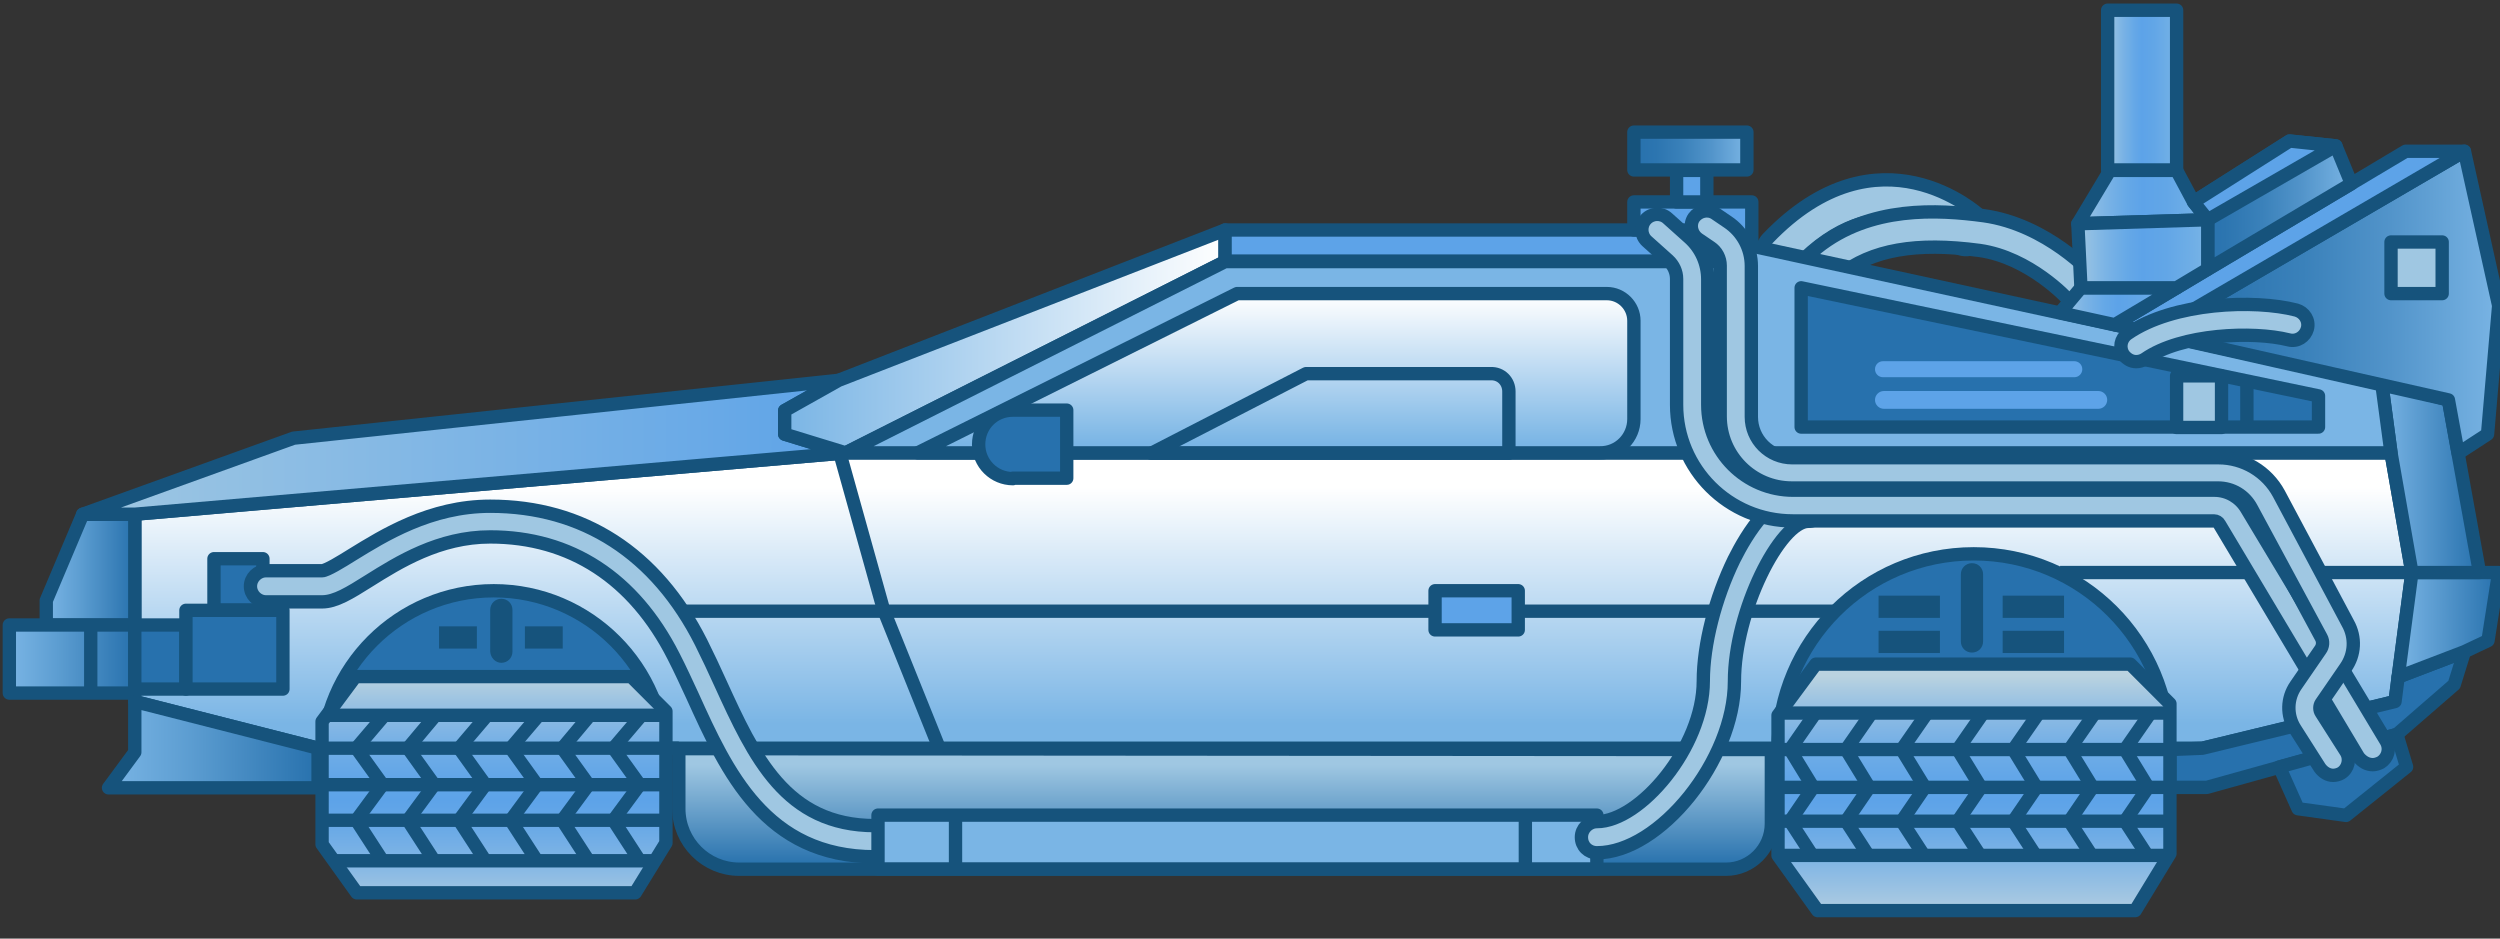 <?xml version="1.0" encoding="utf-8"?>
<!-- Generator: Adobe Illustrator 21.0.2, SVG Export Plug-In . SVG Version: 6.00 Build 0)  -->
<svg version="1.1" id="Calque_1" xmlns="http://www.w3.org/2000/svg" xmlns:xlink="http://www.w3.org/1999/xlink" x="0px" y="0px"
	 viewBox="0 0 562 211" style="enable-background:new 0 0 562 211;" xml:space="preserve">
<rect x="0" y="0" width="562" height="211" fill="#333333" stroke="none"/>
<style type="text/css">
	.st0{fill:#9FC7E2;stroke:#16537C;stroke-width:3;stroke-linejoin:round;stroke-miterlimit:10;}
	.st1{fill:url(#SVGID_1_);stroke:#16537C;stroke-width:3;stroke-linejoin:round;stroke-miterlimit:10;}
	.st2{fill:#2771AD;stroke:#16537C;stroke-width:3;stroke-linejoin:round;stroke-miterlimit:10;}
	.st3{fill:url(#SVGID_2_);stroke:#16537C;stroke-width:3;stroke-linejoin:round;stroke-miterlimit:10;}
	.st4{fill:url(#SVGID_3_);stroke:#16537C;stroke-width:3;stroke-linejoin:round;stroke-miterlimit:10;}
	.st5{fill:url(#SVGID_4_);stroke:#16537C;stroke-width:3;stroke-linejoin:round;stroke-miterlimit:10;}
	.st6{fill:url(#SVGID_5_);stroke:#16537C;stroke-width:3;stroke-linejoin:round;stroke-miterlimit:10;}
	.st7{fill:url(#SVGID_6_);stroke:#16537C;stroke-width:3;stroke-linejoin:round;stroke-miterlimit:10;}
	.st8{fill:url(#SVGID_7_);stroke:#16537C;stroke-width:3;stroke-linejoin:round;stroke-miterlimit:10;}
	.st9{fill:url(#SVGID_8_);stroke:#16537C;stroke-width:3;stroke-linejoin:round;stroke-miterlimit:10;}
	.st10{fill:#5DA3E8;stroke:#16537C;stroke-width:3;stroke-linejoin:round;stroke-miterlimit:10;}
	.st11{fill:none;stroke:#16537C;stroke-width:3;stroke-linejoin:round;stroke-miterlimit:10;}
	.st12{fill:#7AB5E5;stroke:#16537C;stroke-width:3;stroke-linejoin:round;stroke-miterlimit:10;}
	.st13{fill:url(#SVGID_9_);stroke:#16537C;stroke-width:3;stroke-linejoin:round;stroke-miterlimit:10;}
	.st14{fill:url(#SVGID_10_);stroke:#16537C;stroke-width:3;stroke-linejoin:round;stroke-miterlimit:10;}
	.st15{fill:url(#SVGID_11_);stroke:#16537C;stroke-width:3;stroke-linejoin:round;stroke-miterlimit:10;}
	.st16{fill:url(#SVGID_12_);stroke:#16537C;stroke-width:3;stroke-linejoin:round;stroke-miterlimit:10;}
	.st17{fill:url(#SVGID_13_);stroke:#16537C;stroke-width:3;stroke-linejoin:round;stroke-miterlimit:10;}
	.st18{fill:url(#SVGID_14_);stroke:#16537C;stroke-width:3;stroke-linejoin:round;stroke-miterlimit:10;}
	.st19{fill:url(#SVGID_15_);stroke:#16537C;stroke-width:3;stroke-linejoin:round;stroke-miterlimit:10;}
	.st20{fill:url(#SVGID_16_);stroke:#16537C;stroke-width:3;stroke-linejoin:round;stroke-miterlimit:10;}
	.st21{fill:url(#SVGID_17_);stroke:#16537C;stroke-width:3;stroke-linejoin:round;stroke-miterlimit:10;}
	.st22{fill:url(#SVGID_18_);stroke:#16537C;stroke-width:3;stroke-linejoin:round;stroke-miterlimit:10;}
	.st23{fill:#16537C;}
	.st24{fill:#5DA3E8;}
	.st25{fill:url(#SVGID_19_);stroke:#16537C;stroke-width:3;stroke-linejoin:round;stroke-miterlimit:10;}
</style>
<g>
	<path class="st0" d="M400.7,61.2c1.2,0,2.3-0.5,3.2-1.4c18.4-19.2,33.4-6.4,35-4.9c1.8,1.7,4.6,1.6,6.3-0.2
		c1.7-1.8,1.6-4.6-0.2-6.3c-0.2-0.2-22.6-20.9-47.6,5.2c-1.7,1.8-1.6,4.6,0.1,6.3C398.4,60.8,399.6,61.2,400.7,61.2z"/>
	<path class="st0" d="M467.8,68.7c0.9,0,1.9-0.3,2.6-1c1.6-1.5,1.8-4,0.3-5.6c-0.4-0.5-10.5-11.6-24.7-13.6
		c-10.4-1.4-25.6-2.3-37.5,7.2c-1.7,1.4-2,3.9-0.6,5.6c1.4,1.7,3.9,2,5.6,0.6c7.3-5.8,17.3-7.5,31.5-5.6c11.3,1.6,19.8,10.9,19.9,11
		C465.6,68.2,466.7,68.7,467.8,68.7z"/>
	
		<linearGradient id="SVGID_1_" gradientUnits="userSpaceOnUse" x1="2864.525" y1="109.541" x2="2864.525" y2="162.723" gradientTransform="matrix(-1 0 0 1 3150.758 0)">
		<stop  offset="0" style="stop-color:#FFFFFF"/>
		<stop  offset="1" style="stop-color:#7AB5E5"/>
	</linearGradient>
	<polygon class="st1" points="30.3,157.7 71.5,168.2 495.1,168.2 538.4,157.7 542.2,128.7 537.5,101.8 190.1,101.8 30.3,115.6 	"/>
	<path class="st2" d="M399.7,168.5c0-24.3,19.7-44,44-44c24.3,0,44,19.7,44,44H399.7z"/>
	<path class="st2" d="M72.4,171.4c0-21.3,17.3-38.6,38.6-38.6s38.6,17.3,38.6,38.6H72.4z"/>
	<polygon class="st2" points="487.8,177 496.1,177 538.8,165.1 551.7,153.9 554,146.5 539.1,152.2 538.4,157.7 495.1,168.2 
		487.8,168.5 	"/>
	
		<linearGradient id="SVGID_2_" gradientUnits="userSpaceOnUse" x1="2875.377" y1="171.944" x2="2875.377" y2="194.669" gradientTransform="matrix(-1 0 0 1 3150.758 0)">
		<stop  offset="0" style="stop-color:#9FC7E2"/>
		<stop  offset="1" style="stop-color:#2771AD"/>
	</linearGradient>
	<path class="st3" d="M398.2,168.5v16.7c0,5.6-4.6,10.2-10.2,10.2H166.2c-7.5,0-13.6-6.1-13.6-13.6v-13.5L398.2,168.5z"/>
	
		<linearGradient id="SVGID_3_" gradientUnits="userSpaceOnUse" x1="2707.004" y1="151.955" x2="2707.004" y2="207.186" gradientTransform="matrix(-1 0 0 1 3150.758 0)">
		<stop  offset="0" style="stop-color:#BAD3E0"/>
		<stop  offset="5.468234e-02" style="stop-color:#A9CAE1"/>
		<stop  offset="0.18" style="stop-color:#88B9E4"/>
		<stop  offset="0.3" style="stop-color:#70ADE6"/>
		<stop  offset="0.411" style="stop-color:#62A6E8"/>
		<stop  offset="0.505" style="stop-color:#5DA3E8"/>
		<stop  offset="0.592" style="stop-color:#65A7E7"/>
		<stop  offset="0.731" style="stop-color:#7CB3E5"/>
		<stop  offset="0.903" style="stop-color:#A2C6E2"/>
		<stop  offset="1" style="stop-color:#BAD3E0"/>
	</linearGradient>
	<polygon class="st4" points="478.9,149.3 487.8,158.2 487.8,191.9 480,204.7 408.6,204.7 399.7,192.3 399.7,160.8 408.2,149.3 	"/>
	
		<linearGradient id="SVGID_4_" gradientUnits="userSpaceOnUse" x1="3039.702" y1="151.955" x2="3039.702" y2="207.186" gradientTransform="matrix(-1 0 0 1 3150.758 0)">
		<stop  offset="0" style="stop-color:#BAD3E0"/>
		<stop  offset="5.468234e-02" style="stop-color:#A9CAE1"/>
		<stop  offset="0.18" style="stop-color:#88B9E4"/>
		<stop  offset="0.3" style="stop-color:#70ADE6"/>
		<stop  offset="0.411" style="stop-color:#62A6E8"/>
		<stop  offset="0.505" style="stop-color:#5DA3E8"/>
		<stop  offset="0.592" style="stop-color:#65A7E7"/>
		<stop  offset="0.731" style="stop-color:#7CB3E5"/>
		<stop  offset="0.903" style="stop-color:#A2C6E2"/>
		<stop  offset="1" style="stop-color:#BAD3E0"/>
	</linearGradient>
	<polygon class="st5" points="141.9,152.1 149.7,159.9 149.7,189.5 142.8,200.7 80.2,200.7 72.4,189.8 72.4,162.2 79.9,152.1 	"/>
	
		<linearGradient id="SVGID_5_" gradientUnits="userSpaceOnUse" x1="3079.237" y1="167.381" x2="3126.408" y2="167.381" gradientTransform="matrix(-1 0 0 1 3150.758 0)">
		<stop  offset="0" style="stop-color:#2771AD"/>
		<stop  offset="0.61" style="stop-color:#5C9DD1"/>
		<stop  offset="1" style="stop-color:#7AB5E5"/>
	</linearGradient>
	<polygon class="st6" points="71.5,168.2 71.5,177.1 24.4,177.1 30.3,169.1 30.3,157.7 	"/>
	
		<linearGradient id="SVGID_6_" gradientUnits="userSpaceOnUse" x1="3120.455" y1="128.068" x2="3140.356" y2="128.068" gradientTransform="matrix(-1 0 0 1 3150.758 0)">
		<stop  offset="0" style="stop-color:#2771AD"/>
		<stop  offset="0.61" style="stop-color:#5C9DD1"/>
		<stop  offset="1" style="stop-color:#7AB5E5"/>
	</linearGradient>
	<polygon class="st7" points="30.3,115.6 18.6,115.6 10.4,135 10.4,140.5 30.3,140.5 	"/>
	
		<linearGradient id="SVGID_7_" gradientUnits="userSpaceOnUse" x1="3120.455" y1="148.154" x2="3148.662" y2="148.154" gradientTransform="matrix(-1 0 0 1 3150.758 0)">
		<stop  offset="0" style="stop-color:#2771AD"/>
		<stop  offset="0.61" style="stop-color:#5C9DD1"/>
		<stop  offset="1" style="stop-color:#7AB5E5"/>
	</linearGradient>
	<rect x="2.1" y="140.5" class="st8" width="28.2" height="15.3"/>
	
		<linearGradient id="SVGID_8_" gradientUnits="userSpaceOnUse" x1="2960.63" y1="100.549" x2="3132.167" y2="100.549" gradientTransform="matrix(-1 0 0 1 3150.758 0)">
		<stop  offset="0" style="stop-color:#5DA3E8"/>
		<stop  offset="1" style="stop-color:#9FC7E2"/>
	</linearGradient>
	<polygon class="st9" points="18.6,115.6 66,98.5 188.5,85.5 176.4,92.3 176.4,97.6 190.1,101.8 30.3,115.6 	"/>
	<line class="st10" x1="20.4" y1="140.5" x2="20.4" y2="155.8"/>
	<rect x="30.3" y="140.5" class="st2" width="11.5" height="14.4"/>
	<rect x="41.8" y="137.2" class="st2" width="21.8" height="17.7"/>
	<rect x="48.1" y="125.6" class="st2" width="11" height="11.5"/>
	<path class="st0" d="M196.7,192.6c1.9,0,3.5-1.6,3.5-3.5c0-1.9-1.6-3.5-3.5-3.5c-20.1,0-27.2-15.5-34.7-31.9
		c-1.4-3.1-2.9-6.3-4.4-9.3c-10.1-20-26.5-30.6-47.4-30.6c-13.5,0-24,6.6-31,10.9c-2.4,1.5-5.8,3.6-6.8,3.6H59.8
		c-1.9,0-3.5,1.6-3.5,3.5s1.6,3.5,3.5,3.5h12.6c3,0,6.2-2,10.5-4.7c6.7-4.2,15.8-9.9,27.3-9.9c18.1,0,32.3,9.3,41.2,26.8
		c1.5,2.9,2.9,6,4.3,9C163.4,173.5,172.1,192.6,196.7,192.6z"/>
	<polyline class="st11" points="211.2,168.3 198.6,137 188.8,101.9 	"/>
	<line class="st11" x1="153.5" y1="137.4" x2="412.6" y2="137.4"/>
	
		<rect x="197.3" y="183.3" transform="matrix(-1 -4.490065e-11 4.490065e-11 -1 556.276 378.642)" class="st12" width="161.6" height="12.1"/>
	
		<linearGradient id="SVGID_9_" gradientUnits="userSpaceOnUse" x1="2875.377" y1="76.749" x2="2974.343" y2="76.749" gradientTransform="matrix(-1 0 0 1 3150.758 0)">
		<stop  offset="0" style="stop-color:#FFFFFF"/>
		<stop  offset="1" style="stop-color:#7AB5E5"/>
	</linearGradient>
	<polygon class="st13" points="188.5,85.5 275.4,51.7 275.4,58.8 190.1,101.8 176.4,97.6 176.4,92.3 	"/>
	<line class="st11" x1="214.8" y1="183.3" x2="214.8" y2="195.4"/>
	<line class="st11" x1="342.9" y1="183.3" x2="342.9" y2="195.4"/>
	<rect x="322.6" y="132.8" class="st10" width="18.7" height="8.8"/>
	<path class="st0" d="M359,191.7c14.1,0,30.9-20.9,30.9-38.5c0-15.9,10.3-36,16.6-36c1.9,0,3.5-1.6,3.5-3.5c0-1.9-1.6-3.5-3.5-3.5
		c-7.9,0-13.8,9.8-16.7,15.6c-4.2,8.6-6.9,19.1-6.9,27.3c0,14.9-14.3,31.6-23.9,31.6c-1.9,0-3.5,1.6-3.5,3.5
		C355.5,190.2,357,191.7,359,191.7z"/>
	
		<linearGradient id="SVGID_10_" gradientUnits="userSpaceOnUse" x1="2589.069" y1="140.433" x2="2611.66" y2="140.433" gradientTransform="matrix(-1 0 0 1 3150.758 0)">
		<stop  offset="0" style="stop-color:#2771AD"/>
		<stop  offset="1" style="stop-color:#7AB5E5"/>
	</linearGradient>
	<polygon class="st14" points="542.2,128.7 561.7,128.7 559.3,144 554,146.5 539.1,152.2 	"/>
	
		<linearGradient id="SVGID_11_" gradientUnits="userSpaceOnUse" x1="2593.351" y1="107.372" x2="2615.384" y2="107.372" gradientTransform="matrix(-1 0 0 1 3150.758 0)">
		<stop  offset="0" style="stop-color:#2771AD"/>
		<stop  offset="1" style="stop-color:#7AB5E5"/>
	</linearGradient>
	<polygon class="st15" points="537.5,101.8 535.4,86.1 550.4,89.9 557.4,128.7 542.2,128.7 	"/>
	<rect x="275.4" y="51.7" class="st10" width="110.3" height="7"/>
	<polygon class="st10" points="367.3,45.4 367.3,51.7 385.7,51.7 393.8,55.3 393.8,45.4 	"/>
	<rect x="376.9" y="38.3" class="st10" width="6.8" height="7.1"/>
	
		<linearGradient id="SVGID_12_" gradientUnits="userSpaceOnUse" x1="2758.112" y1="33.999" x2="2783.478" y2="33.999" gradientTransform="matrix(-1 0 0 1 3150.758 0)">
		<stop  offset="0" style="stop-color:#7AB5E5"/>
		<stop  offset="4.834306e-02" style="stop-color:#73AFE0"/>
		<stop  offset="0.313" style="stop-color:#5294CA"/>
		<stop  offset="0.566" style="stop-color:#3A81BA"/>
		<stop  offset="0.801" style="stop-color:#2C75B0"/>
		<stop  offset="1" style="stop-color:#2771AD"/>
	</linearGradient>
	<rect x="367.3" y="29.7" class="st16" width="25.4" height="8.5"/>
	<polygon class="st12" points="393.8,55.3 385.7,51.7 385.7,58.8 275.4,58.8 190.1,101.8 537.5,101.8 535.4,86.1 	"/>
	<polygon class="st2" points="404.9,64.7 404.9,96 521.2,96 521.2,89 	"/>
	
		<linearGradient id="SVGID_13_" gradientUnits="userSpaceOnUse" x1="2589.069" y1="67.941" x2="2666.848" y2="67.941" gradientTransform="matrix(-1 0 0 1 3150.758 0)">
		<stop  offset="0" style="stop-color:#7AB5E5"/>
		<stop  offset="4.834306e-02" style="stop-color:#73AFE0"/>
		<stop  offset="0.313" style="stop-color:#5294CA"/>
		<stop  offset="0.566" style="stop-color:#3A81BA"/>
		<stop  offset="0.801" style="stop-color:#2C75B0"/>
		<stop  offset="1" style="stop-color:#2771AD"/>
	</linearGradient>
	<polygon class="st17" points="552.6,101.9 559.2,97.6 561.7,68.7 554,34 483.9,74.9 550.4,89.9 	"/>
	<polygon class="st10" points="540.8,34 475.4,73 483.9,74.9 554,34 	"/>
	
		<linearGradient id="SVGID_14_" gradientUnits="userSpaceOnUse" x1="2622.192" y1="46.112" x2="2657.692" y2="46.112" gradientTransform="matrix(-1 0 0 1 3150.758 0)">
		<stop  offset="0" style="stop-color:#7AB5E5"/>
		<stop  offset="4.834306e-02" style="stop-color:#73AFE0"/>
		<stop  offset="0.313" style="stop-color:#5294CA"/>
		<stop  offset="0.566" style="stop-color:#3A81BA"/>
		<stop  offset="0.801" style="stop-color:#2C75B0"/>
		<stop  offset="1" style="stop-color:#2771AD"/>
	</linearGradient>
	<polygon class="st18" points="525.1,32.8 528.6,41.3 496.3,60.5 496.3,49.4 493.1,45.4 514.7,31.7 	"/>
	
		<linearGradient id="SVGID_15_" gradientUnits="userSpaceOnUse" x1="2661.414" y1="68.85" x2="2687.681" y2="68.85" gradientTransform="matrix(-1 0 0 1 3150.758 0)">
		<stop  offset="0" style="stop-color:#7AB5E5"/>
		<stop  offset="0.105" style="stop-color:#70AFE6"/>
		<stop  offset="0.322" style="stop-color:#62A6E7"/>
		<stop  offset="0.505" style="stop-color:#5DA3E8"/>
		<stop  offset="0.617" style="stop-color:#65A8E7"/>
		<stop  offset="0.794" style="stop-color:#7CB4E5"/>
		<stop  offset="1" style="stop-color:#9FC7E2"/>
	</linearGradient>
	<polygon class="st19" points="463.1,70.3 467.8,64.7 489.3,64.7 475.4,73 	"/>
	
		<linearGradient id="SVGID_16_" gradientUnits="userSpaceOnUse" x1="2654.412" y1="44.286" x2="2683.627" y2="44.286" gradientTransform="matrix(-1 0 0 1 3150.758 0)">
		<stop  offset="0" style="stop-color:#7AB5E5"/>
		<stop  offset="0.105" style="stop-color:#70AFE6"/>
		<stop  offset="0.322" style="stop-color:#62A6E7"/>
		<stop  offset="0.505" style="stop-color:#5DA3E8"/>
		<stop  offset="0.617" style="stop-color:#65A8E7"/>
		<stop  offset="0.794" style="stop-color:#7CB4E5"/>
		<stop  offset="1" style="stop-color:#9FC7E2"/>
	</linearGradient>
	<polygon class="st20" points="493.1,45.4 489.3,38.3 474.3,38.3 467.1,50.3 496.3,49.4 	"/>
	
		<linearGradient id="SVGID_17_" gradientUnits="userSpaceOnUse" x1="2654.412" y1="57.06" x2="2683.627" y2="57.06" gradientTransform="matrix(-1 0 0 1 3150.758 0)">
		<stop  offset="0" style="stop-color:#7AB5E5"/>
		<stop  offset="0.105" style="stop-color:#70AFE6"/>
		<stop  offset="0.322" style="stop-color:#62A6E7"/>
		<stop  offset="0.505" style="stop-color:#5DA3E8"/>
		<stop  offset="0.617" style="stop-color:#65A8E7"/>
		<stop  offset="0.794" style="stop-color:#7CB4E5"/>
		<stop  offset="1" style="stop-color:#9FC7E2"/>
	</linearGradient>
	<polygon class="st21" points="467.8,64.7 467.1,50.3 496.3,49.4 496.3,60.5 489.3,64.7 	"/>
	<polygon class="st10" points="525.1,32.8 496.3,49.4 493.1,45.4 514.7,31.7 	"/>
	
		<linearGradient id="SVGID_18_" gradientUnits="userSpaceOnUse" x1="2661.414" y1="20.288" x2="2676.927" y2="20.288" gradientTransform="matrix(-1 0 0 1 3150.758 0)">
		<stop  offset="0" style="stop-color:#7AB5E5"/>
		<stop  offset="0.105" style="stop-color:#70AFE6"/>
		<stop  offset="0.322" style="stop-color:#62A6E7"/>
		<stop  offset="0.505" style="stop-color:#5DA3E8"/>
		<stop  offset="0.617" style="stop-color:#65A8E7"/>
		<stop  offset="0.794" style="stop-color:#7CB4E5"/>
		<stop  offset="1" style="stop-color:#9FC7E2"/>
	</linearGradient>
	<rect x="473.8" y="2.3" class="st22" width="15.5" height="35.9"/>
	<rect x="537.5" y="54.4" class="st0" width="11.5" height="11.6"/>
	<line class="st11" x1="505.1" y1="85.7" x2="505.1" y2="96"/>
	<rect x="489.3" y="84.5" class="st0" width="10.1" height="11.6"/>
	<line class="st11" x1="542.2" y1="128.7" x2="463.1" y2="128.7"/>
	<polygon class="st2" points="512.4,172.4 516.6,181.8 527.4,183.3 541,172.4 538.8,165.1 	"/>
	<path class="st0" d="M480.2,81.3c0.7,0,1.4-0.2,2-0.6c8.2-5.7,24.3-6.3,32.3-4.3c1.9,0.5,3.7-0.7,4.2-2.5c0.5-1.9-0.7-3.7-2.5-4.2
		c-9.3-2.4-27.6-1.8-37.9,5.3c-1.6,1.1-2,3.2-0.9,4.8C478.1,80.7,479.1,81.3,480.2,81.3z"/>
	<path class="st0" d="M533.4,171.9c0.6,0,1.2-0.2,1.8-0.5c1.6-1,2.2-3.1,1.2-4.8L505,114.3c-1.5-2.5-4.2-4.1-7.2-4.1h-94.7
		c-10.6,0-19.2-8.6-19.2-19.2V62.8c0-3.6-1.5-7-4.2-9.4l-4.8-4.3c-1.4-1.3-3.6-1.2-4.9,0.2c-1.3,1.4-1.2,3.6,0.2,4.9l4.8,4.3
		c1.2,1.1,1.9,2.6,1.9,4.2v28.3c0,14.4,11.7,26.1,26.1,26.1h94.7c0.5,0,1,0.3,1.2,0.7l31.3,52.4
		C531.1,171.3,532.2,171.9,533.4,171.9z"/>
	<path class="st0" d="M524.5,174.3c0.6,0,1.3-0.2,1.8-0.5c1.6-1,2.1-3.2,1.1-4.8l-5.6-8.8c-0.4-0.6-0.4-1.5,0-2.1l5.5-8
		c2.1-3,2.3-6.8,0.5-10L512.3,111c-2.7-5-7.9-8.1-13.6-8.1h-95.8c-5.1,0-9.2-4.1-9.2-9.2V59.8c0-4-2-7.7-5.3-9.9l-2.8-1.9
		c-1.6-1.1-3.7-0.6-4.8,0.9c-1.1,1.6-0.6,3.7,0.9,4.8l2.8,1.9c1.4,0.9,2.2,2.5,2.2,4.1v33.9c0,8.9,7.2,16.1,16.1,16.1h95.8
		c3.2,0,6,1.7,7.5,4.5l15.7,29.1c0.5,0.9,0.4,2-0.2,2.8l-5.5,8c-2,2.9-2.1,6.7-0.2,9.7l5.6,8.8C522.3,173.7,523.4,174.3,524.5,174.3
		z"/>
	<path class="st23" d="M443.3,146.7c1.4,0,2.5-1.1,2.5-2.5v-15.1c0-1.4-1.1-2.5-2.5-2.5s-2.5,1.1-2.5,2.5v15.1
		C440.8,145.6,441.9,146.7,443.3,146.7z"/>
	<rect x="450.2" y="133.9" class="st23" width="13.8" height="5"/>
	<rect x="450.2" y="141.8" class="st23" width="13.8" height="5"/>
	<rect x="422.3" y="133.9" class="st23" width="13.8" height="5"/>
	<rect x="422.3" y="141.8" class="st23" width="13.8" height="5"/>
	<path class="st23" d="M112.7,149c1.4,0,2.5-1.1,2.5-2.5v-9.4c0-1.4-1.1-2.5-2.5-2.5s-2.5,1.1-2.5,2.5v9.4
		C110.3,147.9,111.4,149,112.7,149z"/>
	<rect x="118" y="140.8" class="st23" width="8.5" height="5"/>
	<rect x="98.7" y="140.8" class="st23" width="8.5" height="5"/>
	<path class="st24" d="M423.3,84.8h43c1,0,1.8-0.8,1.8-1.8c0-1-0.8-1.8-1.8-1.8h-43c-1,0-1.8,0.8-1.8,1.8
		C421.5,84,422.3,84.8,423.3,84.8z"/>
	<path class="st24" d="M423.5,91.9h48.2c1.1,0,2-0.9,2-2c0-1.1-0.9-2-2-2h-48.2c-1.1,0-2,0.9-2,2C421.5,91,422.4,91.9,423.5,91.9z"
		/>
	<line class="st11" x1="487.8" y1="160.3" x2="399.7" y2="160.3"/>
	<line class="st11" x1="487.8" y1="177" x2="399.7" y2="177"/>
	<line class="st11" x1="487.8" y1="192.3" x2="399.7" y2="192.3"/>
	<line class="st11" x1="487.8" y1="184.6" x2="399.7" y2="184.6"/>
	<line class="st11" x1="149.7" y1="176.4" x2="72.4" y2="176.4"/>
	<line class="st11" x1="149.7" y1="160.8" x2="73.1" y2="160.8"/>
	<line class="st11" x1="148.9" y1="184.4" x2="71.7" y2="184.4"/>
	<line class="st11" x1="147.3" y1="193.5" x2="75" y2="193.5"/>
	<polyline class="st11" points="483.4,160.3 477.7,168.5 482.9,177 477.7,184.6 482.7,192.3 	"/>
	<polyline class="st11" points="470.9,160.3 465.2,168.5 470.4,177 465.2,184.6 470.2,192.3 	"/>
	<polyline class="st11" points="458.3,160.3 452.6,168.5 457.8,177 452.6,184.6 457.6,192.3 	"/>
	<polyline class="st11" points="445.8,160.3 440.1,168.5 445.3,177 440.1,184.6 445.1,192.3 	"/>
	<polyline class="st11" points="433.2,160.3 427.5,168.5 432.7,177 427.5,184.6 432.5,192.3 	"/>
	<polyline class="st11" points="420.7,160.3 415,168.5 420.2,177 415,184.6 420,192.3 	"/>
	<polyline class="st11" points="408.1,160.3 402.4,168.5 407.6,177 402.4,184.6 407.4,192.3 	"/>
	<polyline class="st11" points="144.2,160.8 137.9,168.2 143.8,176.4 137.9,184.4 143.8,193.5 	"/>
	<polyline class="st11" points="132.6,160.8 126.4,168.2 132.3,176.4 126.4,184.4 132.3,193.5 	"/>
	<polyline class="st11" points="121.1,160.8 114.8,168.2 120.7,176.4 114.8,184.4 120.7,193.5 	"/>
	<polyline class="st11" points="109.5,160.8 103.2,168.2 109.1,176.4 103.2,184.4 109.1,193.5 	"/>
	<polyline class="st11" points="97.9,160.8 91.7,168.2 97.6,176.4 91.7,184.4 97.6,193.5 	"/>
	<polyline class="st11" points="86.4,160.8 80.1,168.2 86,176.4 80.1,184.4 86,193.5 	"/>
	<line class="st0" x1="487.8" y1="168.5" x2="399.7" y2="168.5"/>
	<line class="st0" x1="71.5" y1="168.2" x2="152.6" y2="168.2"/>
	
		<linearGradient id="SVGID_19_" gradientUnits="userSpaceOnUse" x1="2863.953" y1="66.343" x2="2863.953" y2="99.735" gradientTransform="matrix(-1 0 0 1 3150.758 0)">
		<stop  offset="0" style="stop-color:#FFFFFF"/>
		<stop  offset="1" style="stop-color:#7AB5E5"/>
	</linearGradient>
	<path class="st25" d="M206.3,101.8L278.1,66h83.1c3.4,0,6.1,2.8,6.1,6.1v22.1c0,4.2-3.4,7.7-7.7,7.6L206.3,101.8z"/>
	<path class="st11" d="M339.2,88v13.9h-80.4l34.8-17.9h41.5C337.4,83.9,339.2,85.7,339.2,88z"/>
	<path class="st2" d="M227.7,107.6c-4.2,0-7.7-3.4-7.7-7.7s3.4-7.7,7.7-7.7h12.1v15.3H227.7z"/>
</g>
</svg>
